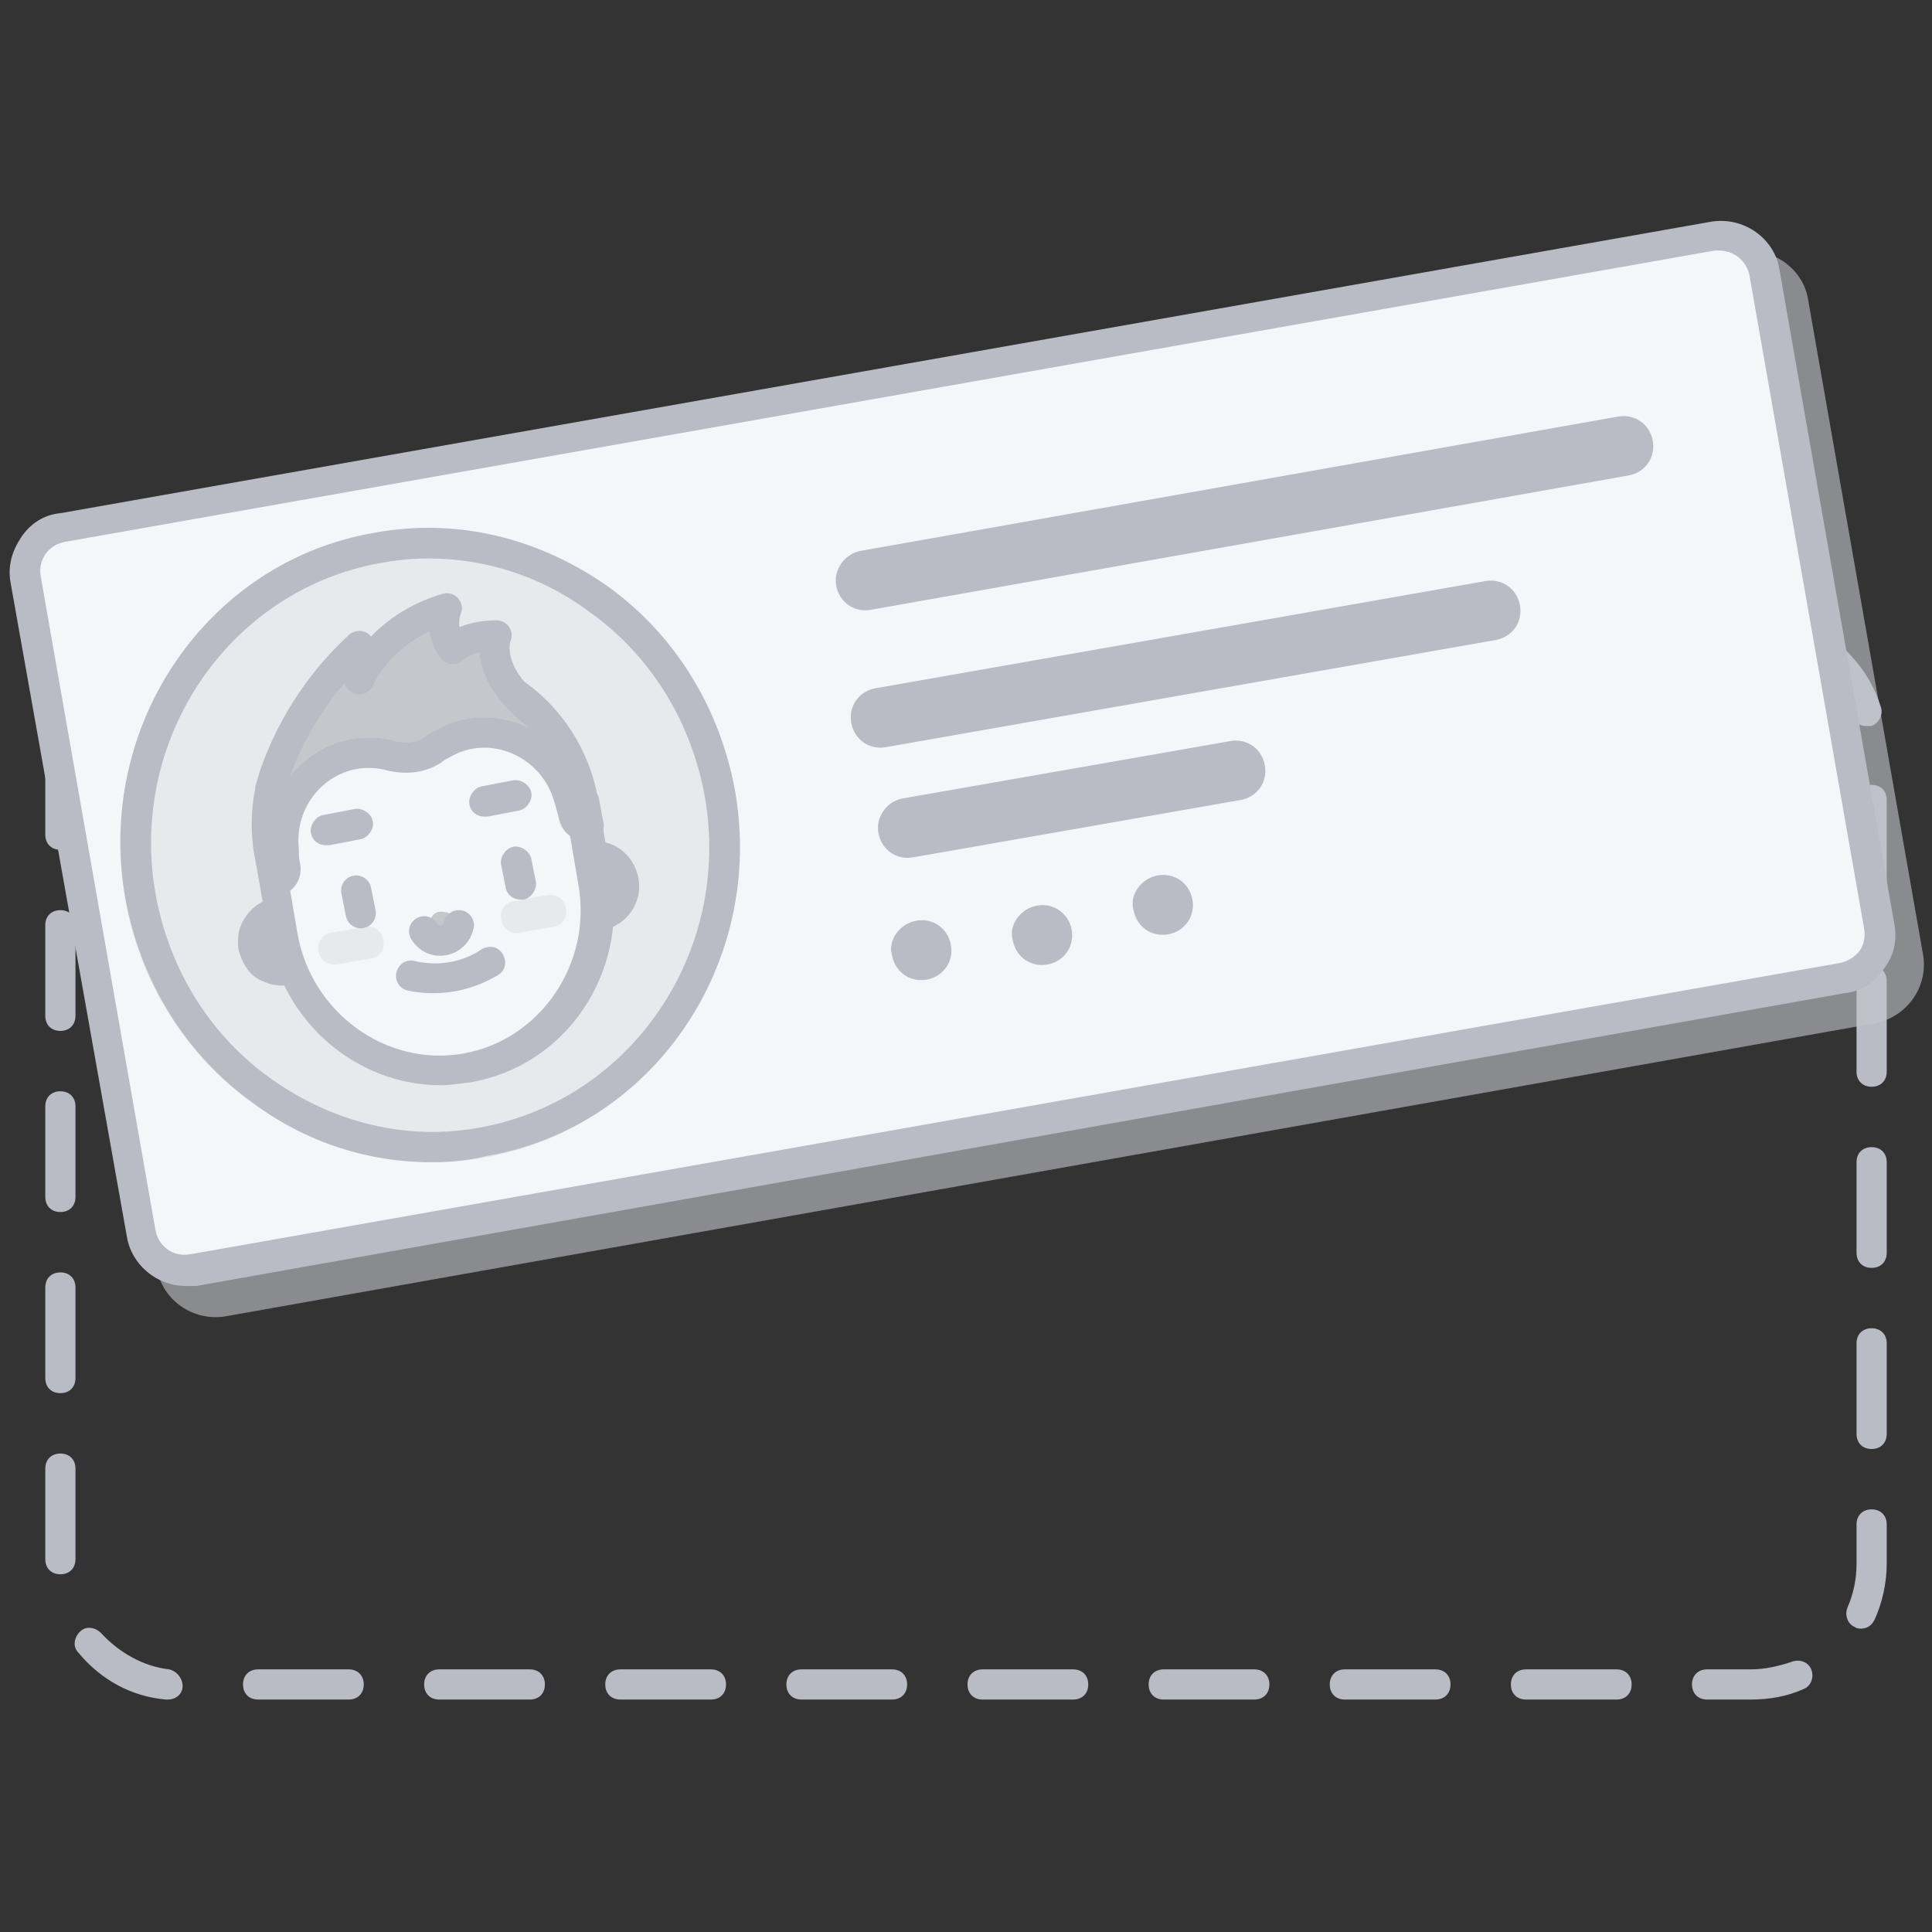 <?xml version="1.0" encoding="utf-8"?>
<!-- Generator: Adobe Illustrator 23.0.3, SVG Export Plug-In . SVG Version: 6.00 Build 0)  -->
<svg version="1.1" id="Capa_1" xmlns="http://www.w3.org/2000/svg" xmlns:xlink="http://www.w3.org/1999/xlink" x="0px" y="0px"
	 viewBox="0 0 128 128" style="enable-background:new 0 0 128 128;" xml:space="preserve">
<rect x="0" y="0" width="128" height="128" fill="#333333" stroke="none"/>
<style type="text/css">
	.st0{fill:#B9BBC5;}
	.st1{fill-rule:evenodd;clip-rule:evenodd;fill:#C4C7CC;fill-opacity:0.6;}
	.st2{fill-rule:evenodd;clip-rule:evenodd;fill:#F5F6FA;}
	.st3{fill-rule:evenodd;clip-rule:evenodd;fill:#B9BBC5;}
	.st4{fill-rule:evenodd;clip-rule:evenodd;fill:#E8E9ED;}
	.st5{fill-rule:evenodd;clip-rule:evenodd;fill:#C4C7CC;}
	.st6{fill:none;stroke:#B9BBC5;stroke-width:2;stroke-linecap:round;stroke-linejoin:round;}
	.st7{fill-rule:evenodd;clip-rule:evenodd;fill:#FFFFFF;}
</style>
<g>
	<path class="st0" d="M116,112.6h-2.9c-0.6,0-1-0.4-1-1s0.4-1,1-1h2.9c0.9,0,1.8-0.2,2.7-0.5c0.5-0.2,1.1,0,1.3,0.5
		c0.2,0.5,0,1.1-0.5,1.3C118.4,112.4,117.2,112.6,116,112.6z M107.1,112.6h-6c-0.6,0-1-0.4-1-1s0.4-1,1-1h6c0.6,0,1,0.4,1,1
		S107.7,112.6,107.1,112.6z M95.1,112.6h-6c-0.6,0-1-0.4-1-1s0.4-1,1-1h6c0.6,0,1,0.4,1,1S95.7,112.6,95.1,112.6z M83.1,112.6h-6
		c-0.6,0-1-0.4-1-1s0.4-1,1-1h6c0.6,0,1,0.4,1,1S83.7,112.6,83.1,112.6z M71.1,112.6h-6c-0.6,0-1-0.4-1-1s0.4-1,1-1h6
		c0.6,0,1,0.4,1,1S71.7,112.6,71.1,112.6z M59.1,112.6h-6c-0.6,0-1-0.4-1-1s0.4-1,1-1h6c0.6,0,1,0.4,1,1S59.7,112.6,59.1,112.6z
		 M47.1,112.6h-6c-0.6,0-1-0.4-1-1s0.4-1,1-1h6c0.6,0,1,0.4,1,1S47.7,112.6,47.1,112.6z M35.1,112.6h-6c-0.6,0-1-0.4-1-1s0.4-1,1-1
		h6c0.6,0,1,0.4,1,1S35.7,112.6,35.1,112.6z M23.1,112.6h-6c-0.6,0-1-0.4-1-1s0.4-1,1-1h6c0.6,0,1,0.4,1,1S23.7,112.6,23.1,112.6z
		 M11.1,112.6c0,0-0.1,0-0.1,0c-2.3-0.2-4.3-1.3-5.8-3.1c-0.4-0.4-0.3-1,0.1-1.4c0.4-0.4,1-0.3,1.4,0.1c1.2,1.3,2.8,2.2,4.5,2.4
		c0.5,0.1,0.9,0.6,0.9,1.1C12.1,112.2,11.7,112.6,11.1,112.6z M123.3,107.9c-0.1,0-0.3,0-0.4-0.1c-0.5-0.2-0.7-0.8-0.5-1.3
		c0.4-0.9,0.6-1.9,0.6-2.9V101c0-0.6,0.4-1,1-1s1,0.4,1,1v2.6c0,1.3-0.3,2.6-0.8,3.7C124,107.7,123.7,107.9,123.3,107.9z M4,104.3
		c-0.6,0-1-0.4-1-1v-6c0-0.6,0.4-1,1-1s1,0.4,1,1v6C5,103.9,4.6,104.3,4,104.3z M124,96c-0.6,0-1-0.4-1-1v-6c0-0.6,0.4-1,1-1
		s1,0.4,1,1v6C125,95.6,124.6,96,124,96z M4,92.3c-0.6,0-1-0.4-1-1v-6c0-0.6,0.4-1,1-1s1,0.4,1,1v6C5,91.9,4.6,92.3,4,92.3z M124,84
		c-0.6,0-1-0.4-1-1v-6c0-0.6,0.4-1,1-1s1,0.4,1,1v6C125,83.6,124.6,84,124,84z M4,80.3c-0.6,0-1-0.4-1-1v-6c0-0.6,0.4-1,1-1
		s1,0.4,1,1v6C5,79.9,4.6,80.3,4,80.3z M124,72c-0.6,0-1-0.4-1-1v-6c0-0.6,0.4-1,1-1s1,0.4,1,1v6C125,71.6,124.6,72,124,72z M4,68.3
		c-0.6,0-1-0.4-1-1v-6c0-0.6,0.4-1,1-1s1,0.4,1,1v6C5,67.9,4.6,68.3,4,68.3z M124,60c-0.6,0-1-0.4-1-1v-6c0-0.6,0.4-1,1-1s1,0.4,1,1
		v6C125,59.6,124.6,60,124,60z M4,56.3c-0.6,0-1-0.4-1-1v-5.7c0-0.1,0-0.2,0-0.3c0-0.6,0.5-1,1-1c0.6,0,1,0.5,1,1l0,0.2v5.7
		C5,55.9,4.6,56.3,4,56.3z M123.6,48.1c-0.4,0-0.8-0.3-0.9-0.7c-0.6-1.7-1.7-3.1-3.3-3.9c-0.5-0.3-0.7-0.9-0.4-1.4
		c0.3-0.5,0.9-0.7,1.4-0.4c2,1.1,3.5,2.9,4.2,5.1c0.2,0.5-0.1,1.1-0.6,1.3C123.8,48.1,123.7,48.1,123.6,48.1z M6.3,45
		c-0.3,0-0.5-0.1-0.7-0.3c-0.4-0.4-0.4-1,0-1.4c1.6-1.6,3.8-2.6,6-2.6c0.1,0,0.1,0,0.2,0c0.1,0,0.1,0,0.2,0h6c0.6,0,1,0.4,1,1
		s-0.4,1-1,1h-6c0,0-0.1,0-0.1,0c0,0-0.1,0-0.1,0c-1.8,0.1-3.4,0.8-4.7,2C6.9,44.9,6.6,45,6.3,45z M114,42.6h-6c-0.6,0-1-0.4-1-1
		s0.4-1,1-1h6c0.6,0,1,0.4,1,1S114.6,42.6,114,42.6z M102,42.6h-6c-0.6,0-1-0.4-1-1s0.4-1,1-1h6c0.6,0,1,0.4,1,1
		S102.6,42.6,102,42.6z M90,42.6h-6c-0.6,0-1-0.4-1-1s0.4-1,1-1h6c0.6,0,1,0.4,1,1S90.6,42.6,90,42.6z M78,42.6h-6c-0.6,0-1-0.4-1-1
		s0.4-1,1-1h6c0.6,0,1,0.4,1,1S78.6,42.6,78,42.6z M66,42.6h-6c-0.6,0-1-0.4-1-1s0.4-1,1-1h6c0.6,0,1,0.4,1,1S66.6,42.6,66,42.6z
		 M54,42.6h-6c-0.6,0-1-0.4-1-1s0.4-1,1-1h6c0.6,0,1,0.4,1,1S54.6,42.6,54,42.6z M42,42.6h-6c-0.6,0-1-0.4-1-1s0.4-1,1-1h6
		c0.6,0,1,0.4,1,1S42.6,42.6,42,42.6z M30,42.6h-6c-0.6,0-1-0.4-1-1s0.4-1,1-1h6c0.6,0,1,0.4,1,1S30.6,42.6,30,42.6z"/>
</g>
<path class="st1" d="M5.9,36l109.3-19.3c2.2-0.4,4.3,1.1,4.6,3.2c0,0,0,0,0,0l7.6,43.3c0.4,2.2-1.1,4.2-3.2,4.6L15,87.2
	c-2.2,0.4-4.3-1.1-4.6-3.2L2.7,40.6C2.3,38.4,3.8,36.4,5.9,36z"/>
<g>
	<path class="st2" d="M4.1,35c-1.6,0.3-2.7,1.8-2.4,3.5c0,0,0,0,0,0l7.6,43.3c0.3,1.6,1.8,2.7,3.5,2.4c0,0,0,0,0,0l109.3-19.3
		c1.6-0.3,2.7-1.8,2.4-3.5c0,0,0,0,0,0l-7.6-43.3c-0.3-1.6-1.8-2.7-3.5-2.4c0,0,0,0,0,0L4.1,35z"/>
	<path class="st0" d="M12.3,85.2c-1.9,0-3.6-1.4-3.9-3.3L0.7,38.6c-0.2-1.1,0.1-2.1,0.7-3s1.5-1.5,2.6-1.6l109.3-19.3
		c2.2-0.4,4.3,1.1,4.6,3.2l7.6,43.3c0.2,1.1,0,2.1-0.7,3c-0.6,0.9-1.5,1.5-2.6,1.6L13,85.2C12.7,85.2,12.5,85.2,12.3,85.2z
		 M113.9,16.6c-0.1,0-0.2,0-0.3,0L4.3,35.9c-1.1,0.2-1.8,1.2-1.6,2.3l7.6,43.3c0.2,1.1,1.2,1.8,2.3,1.6l109.3-19.3
		c0.5-0.1,1-0.4,1.3-0.8c0.3-0.4,0.4-1,0.3-1.5l-7.6-43.3C115.7,17.3,114.9,16.6,113.9,16.6z"/>
</g>
<path class="st3" d="M57,36.5l50.2-8.9c1.1-0.2,2.1,0.5,2.3,1.6l0,0c0.2,1.1-0.5,2.1-1.6,2.3l-50.2,8.9c-1.1,0.2-2.1-0.5-2.3-1.6
	l0,0C55.2,37.7,56,36.7,57,36.5z"/>
<path class="st3" d="M58,45.6l40.4-7.1c1.1-0.2,2.1,0.5,2.3,1.6l0,0c0.2,1.1-0.5,2.1-1.6,2.3l-40.4,7.1c-1.1,0.2-2.1-0.5-2.3-1.6
	l0,0C56.2,46.8,56.9,45.8,58,45.6z"/>
<path class="st3" d="M59.8,52.9l21.7-3.8c1.1-0.2,2.1,0.5,2.3,1.6l0,0c0.2,1.1-0.5,2.1-1.6,2.3l-21.7,3.8c-1.1,0.2-2.1-0.5-2.3-1.6
	l0,0C58,54.2,58.7,53.1,59.8,52.9z"/>
<path class="st3" d="M60.7,61L60.7,61c1.1-0.2,2.1,0.5,2.3,1.6l0,0c0.2,1.1-0.5,2.1-1.6,2.3l0,0c-1.1,0.2-2.1-0.5-2.3-1.6l0,0
	C58.8,62.3,59.6,61.2,60.7,61z"/>
<path class="st3" d="M68.7,60L68.7,60c1.1-0.2,2.1,0.5,2.3,1.6l0,0c0.2,1.1-0.5,2.1-1.6,2.3l0,0c-1.1,0.2-2.1-0.5-2.3-1.6l0,0
	C66.8,61.3,67.6,60.2,68.7,60z"/>
<path class="st3" d="M76.7,58L76.7,58c1.1-0.2,2.1,0.5,2.3,1.6l0,0c0.2,1.1-0.5,2.1-1.6,2.3l0,0c-1.1,0.2-2.1-0.5-2.3-1.6l0,0
	C74.8,59.3,75.6,58.2,76.7,58z"/>
<path class="st4" d="M32.1,76.7C21,78.6,10.3,71,8.3,59.6s5.4-22.3,16.5-24.2c11.1-2,21.8,5.7,23.8,17.1
	C50.7,63.9,43.3,74.7,32.1,76.7"/>
<path class="st2" d="M20.6,62c0.2,1-0.5,2-1.5,2.2c-1,0.2-2-0.5-2.2-1.6s0.5-2,1.5-2.2C19.4,60.3,20.4,61,20.6,62"/>
<g>
	<path class="st0" d="M18.7,65.3c-0.6,0-1.2-0.2-1.7-0.5c-0.6-0.4-1-1.1-1.2-1.9c-0.1-0.8,0-1.5,0.5-2.2c0.4-0.6,1.1-1.1,1.9-1.2
		c0.8-0.1,1.5,0,2.1,0.5c0.6,0.4,1,1.1,1.2,1.9v0c0.1,0.8,0,1.5-0.5,2.2c-0.4,0.6-1.1,1.1-1.9,1.2C19.1,65.2,18.9,65.3,18.7,65.3z
		 M18.7,61.4c0,0-0.1,0-0.1,0c-0.2,0-0.4,0.2-0.5,0.4c-0.1,0.2-0.2,0.4-0.1,0.7c0,0.2,0.2,0.5,0.4,0.6c0.2,0.1,0.4,0.2,0.6,0.1
		c0.2,0,0.4-0.2,0.5-0.4c0.1-0.2,0.2-0.4,0.1-0.7c0-0.2-0.2-0.5-0.4-0.6C19.1,61.5,18.9,61.4,18.7,61.4z"/>
</g>
<path class="st2" d="M41.3,58.4c0.2,1-0.5,2-1.5,2.2c-1,0.2-2-0.5-2.2-1.6c-0.2-1,0.5-2,1.5-2.2S41.1,57.3,41.3,58.4"/>
<g>
	<path class="st0" d="M39.5,61.6c-1.4,0-2.6-1-2.8-2.4c-0.3-1.6,0.8-3.1,2.3-3.4c1.6-0.3,3,0.8,3.3,2.4c0,0,0,0,0,0
		c0.3,1.6-0.8,3.1-2.3,3.4C39.8,61.6,39.6,61.6,39.5,61.6z M39.4,57.8c0,0-0.1,0-0.1,0c-0.5,0.1-0.8,0.6-0.7,1
		c0.1,0.5,0.5,0.8,1,0.7c0.5-0.1,0.8-0.6,0.7-1l0,0C40.2,58.1,39.9,57.8,39.4,57.8z"/>
</g>
<path class="st2" d="M26.3,44.3c-5.7,1-9.5,6.6-8.5,12.4l0.9,5.3c1,5.8,6.5,9.8,12.2,8.8c5.7-1,9.5-6.6,8.5-12.4l-0.9-5.3
	C37.4,47.2,32,43.3,26.3,44.3"/>
<g>
	<path class="st0" d="M29.2,71.9c-5.5,0-10.4-4.1-11.4-9.8l-0.9-5.3c-1.1-6.4,3-12.5,9.3-13.6c0,0,0,0,0,0
		c6.2-1.1,12.2,3.2,13.4,9.6l0.9,5.3c1.1,6.4-3,12.5-9.3,13.6C30.4,71.8,29.8,71.9,29.2,71.9z M26.3,44.3l0.2,1
		c-5.2,0.9-8.6,6-7.7,11.2l0.9,5.3c0.9,5.3,5.9,8.9,11,8c5.1-0.9,8.6-6,7.6-11.3l-0.9-5.3c-0.9-5.3-5.9-8.9-11-7.9L26.3,44.3z"/>
</g>
<path class="st5" d="M30.2,61.1c0.1,0.5-0.2,1-0.7,1c-0.5,0.1-0.9-0.3-1-0.7c0,0,0,0,0,0c-0.1-0.5,0.2-1,0.7-1S30.1,60.6,30.2,61.1"
	/>
<path class="st4" d="M24.6,63.5l-2.3,0.4c-0.6,0.1-1.1-0.3-1.2-0.9c-0.1-0.6,0.3-1.1,0.8-1.2l2.3-0.4c0.6-0.1,1.1,0.3,1.2,0.9
	C25.5,62.9,25.2,63.4,24.6,63.5 M36.7,61.4l-2.3,0.4c-0.6,0.1-1.1-0.3-1.2-0.9c-0.1-0.6,0.3-1.1,0.8-1.2l2.3-0.4
	c0.6-0.1,1.1,0.3,1.2,0.9C37.6,60.7,37.3,61.3,36.7,61.4"/>
<path class="st6" d="M30.4,61.3c-0.1,0.5-0.5,0.9-1,1c-0.5,0.1-1-0.1-1.3-0.6"/>
<path class="st7" d="M23.6,59l0.3,1.5"/>
<path class="st6" d="M23.6,59l0.3,1.5"/>
<path class="st7" d="M34.2,57.2l0.3,1.5"/>
<g>
	<path class="st0" d="M28.7,65.8c-1.1,0-1.8-0.2-1.8-0.2c-0.5-0.2-0.8-0.7-0.6-1.3c0.2-0.5,0.7-0.8,1.3-0.6c0.1,0,2.2,0.6,4.3-0.8
		c0.5-0.3,1.1-0.2,1.4,0.3c0.3,0.5,0.2,1.1-0.3,1.4C31.3,65.6,29.8,65.8,28.7,65.8z M34.5,59.6c-0.5,0-0.9-0.3-1-0.8l-0.3-1.5
		c-0.1-0.5,0.3-1.1,0.8-1.2c0.5-0.1,1.1,0.3,1.2,0.8l0.3,1.5c0.1,0.5-0.3,1.1-0.8,1.2C34.6,59.6,34.5,59.6,34.5,59.6z M21.6,56
		c-0.5,0-0.9-0.3-1-0.8c-0.1-0.5,0.3-1.1,0.8-1.2l2.1-0.4c0.5-0.1,1.1,0.3,1.2,0.8c0.1,0.5-0.3,1.1-0.8,1.2L21.8,56
		C21.8,56,21.7,56,21.6,56z M32.1,54.1c-0.5,0-0.9-0.3-1-0.8c-0.1-0.5,0.3-1.1,0.8-1.2l2.1-0.4c0.5-0.1,1.1,0.3,1.2,0.8
		c0.1,0.5-0.3,1.1-0.8,1.2l-2.1,0.4C32.2,54.1,32.1,54.1,32.1,54.1z"/>
</g>
<path class="st5" d="M35.5,47.3c-0.2-0.2-0.5-0.4-0.7-0.6c-2.8-2.6-1.9-4.6-1.9-4.6C30.8,42.1,30,43,30,43c-1-1.4-0.4-2.7-0.4-2.7
	c-4.4,1.3-5.8,4.7-5.8,4.7c-0.4-1.4,0-2.2,0-2.2c-3.5,3.2-5,6.8-5.6,8.5c-0.1,0.3-0.2,0.7-0.3,1c0,0.1,0,0.1,0,0.1
	c-0.5,2.4,0,4.4,0,4.4l0.3,1.6c0.5-0.1,0.8-0.5,0.7-1c-0.1-0.4-0.1-0.8-0.1-1.1c-0.4-3.9,3-7.1,6.8-6.3c0.1,0,0.3,0.1,0.4,0.1
	c1,0.2,2,0.1,2.8-0.5c0.1-0.1,0.3-0.2,0.5-0.3c3.2-1.9,7.4-0.1,8.4,3.6c0.1,0.3,0.2,0.7,0.3,1.1c0.1,0.5,0.5,0.8,1,0.7l-0.3-1.6
	C38.5,53.2,38.2,49.8,35.5,47.3"/>
<path class="st6" d="M35.5,47.3c-0.2-0.2-0.5-0.4-0.7-0.6c-2.8-2.6-1.9-4.6-1.9-4.6C30.8,42.1,30,43,30,43c-1-1.4-0.4-2.7-0.4-2.7
	c-4.4,1.3-5.8,4.7-5.8,4.7c-0.4-1.4,0-2.2,0-2.2c-3.5,3.2-5,6.8-5.6,8.5c-0.1,0.3-0.2,0.7-0.3,1c0,0.1,0,0.1,0,0.1
	c-0.5,2.4,0,4.4,0,4.4l0.3,1.6c0.5-0.1,0.8-0.5,0.7-1c-0.1-0.4-0.1-0.8-0.1-1.1c-0.4-3.9,3-7.1,6.8-6.3c0.1,0,0.3,0.1,0.4,0.1
	c1,0.2,2,0.1,2.8-0.5c0.1-0.1,0.3-0.2,0.5-0.3c3.2-1.9,7.4-0.1,8.4,3.6c0.1,0.3,0.2,0.7,0.3,1.1c0.1,0.5,0.5,0.8,1,0.7l-0.3-1.6
	C38.5,53.2,38.2,49.8,35.5,47.3z"/>
<g>
	<path class="st0" d="M28.6,77c-4.2,0-8.3-1.3-11.8-3.9c-4.5-3.2-7.5-8.1-8.5-13.6c-2-11.4,5.4-22.3,16.5-24.2
		c5.4-1,10.8,0.3,15.4,3.5c4.5,3.2,7.5,8.1,8.5,13.6c2,11.4-5.4,22.3-16.5,24.2C31,76.9,29.8,77,28.6,77z M28.4,37
		c-1.1,0-2.1,0.1-3.2,0.3c-10,1.8-16.7,11.6-14.9,21.9c0.9,5,3.6,9.4,7.7,12.3c4.1,2.9,9,4.1,13.8,3.2c10-1.8,16.7-11.6,14.9-21.9
		c-0.9-5-3.6-9.4-7.7-12.3C35.9,38.2,32.2,37,28.4,37z"/>
</g>
</svg>
